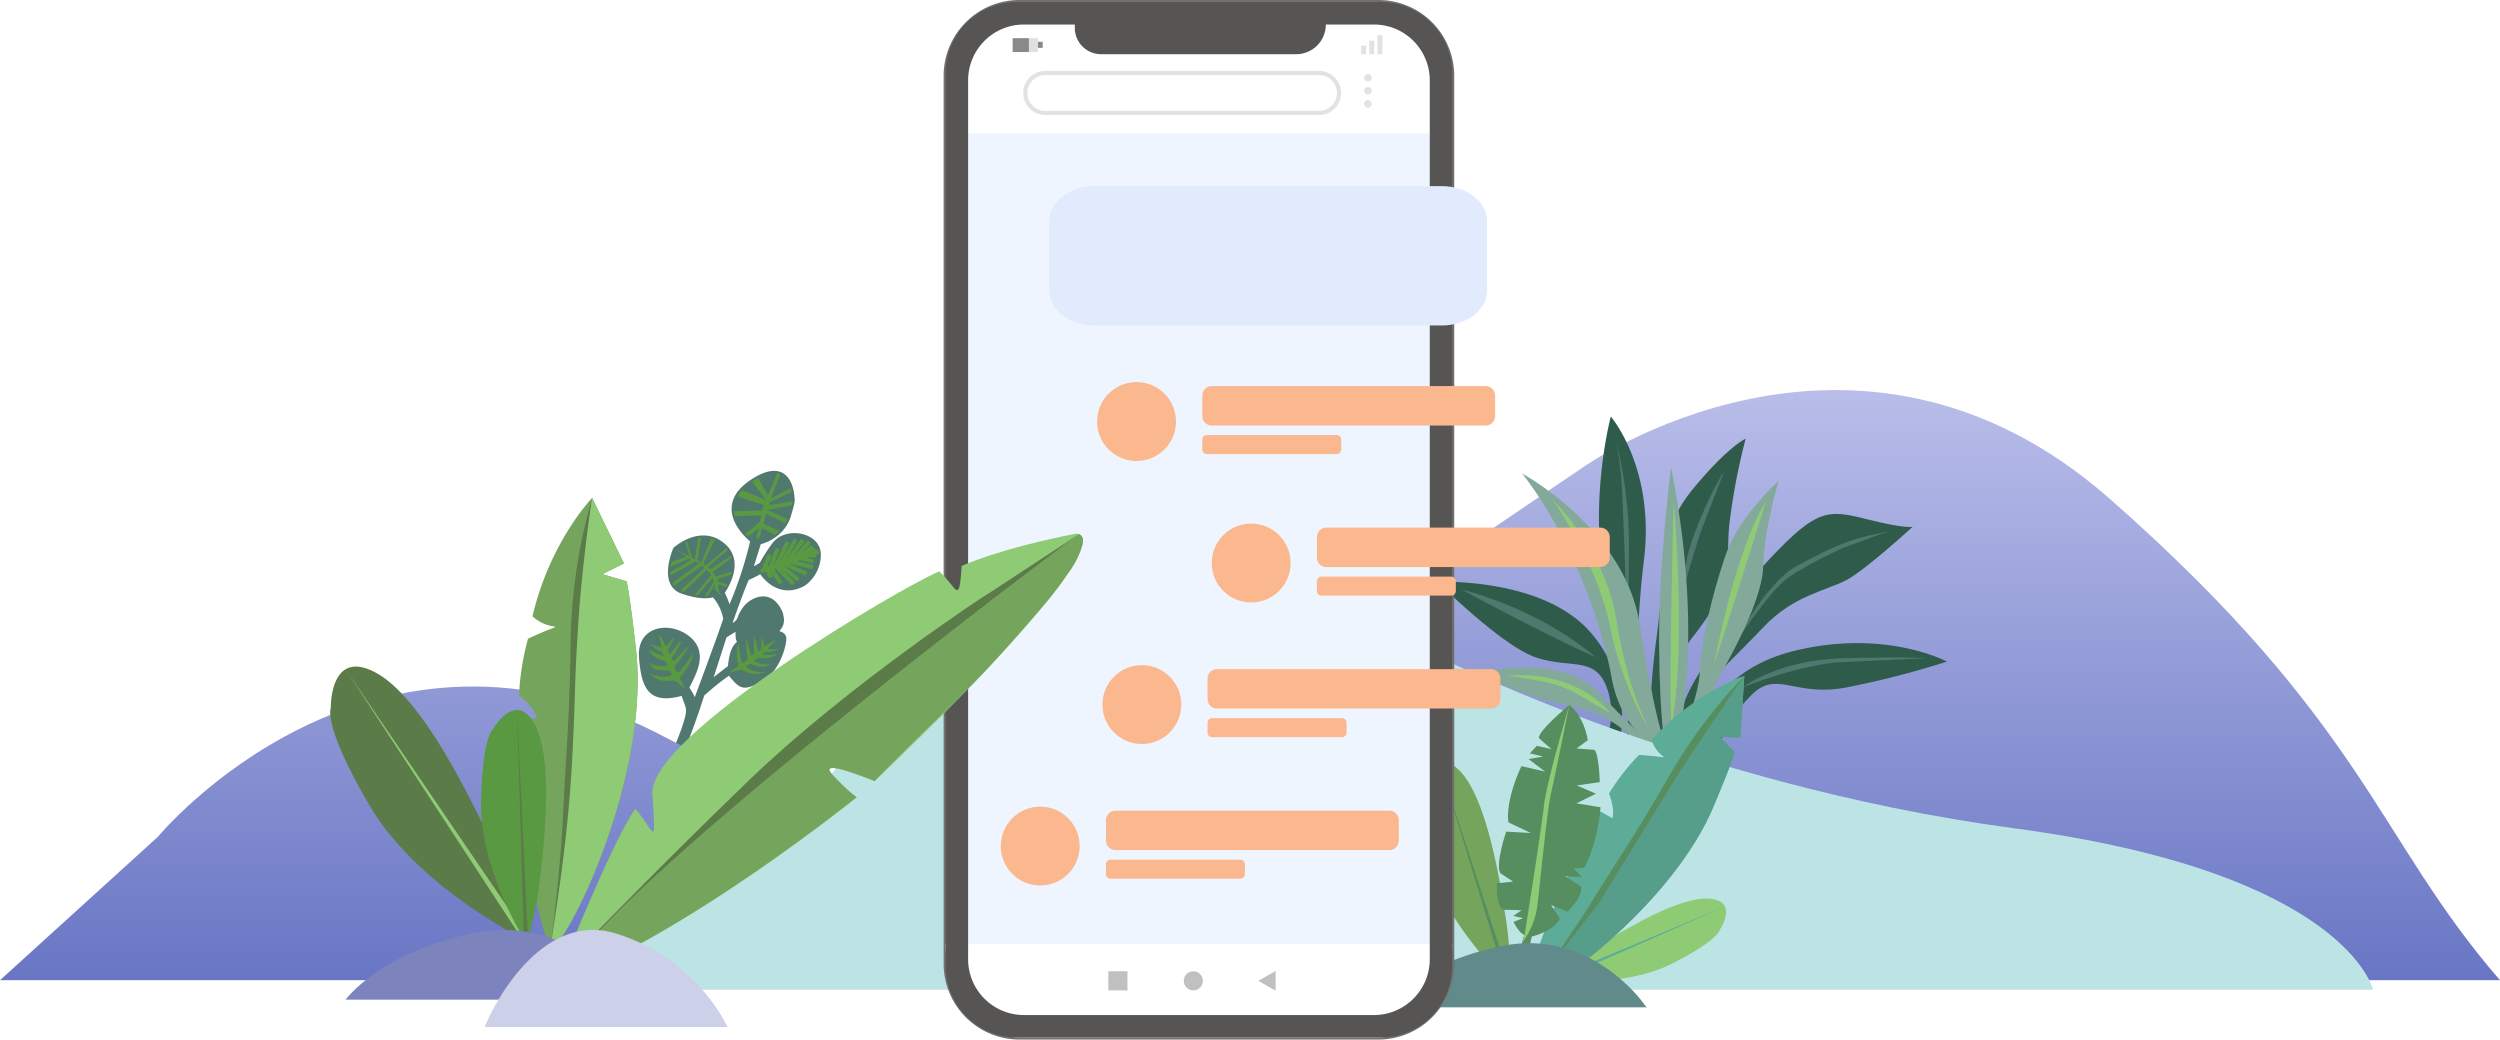 <svg xmlns="http://www.w3.org/2000/svg" xmlns:xlink="http://www.w3.org/1999/xlink" width="603.437" height="250.919" viewBox="0 0 603.437 250.919"><defs><style>.a,.f{fill:#4f786e;}.a{stroke:#50786e;}.a,.c{stroke-miterlimit:10;}.b{fill:#599941;}.c{fill:none;stroke:#599941;}.d{fill:url(#a);}.e{fill:#2f5b4b;}.g{fill:#82a99a;}.h{fill:#8fca75;}.i{fill:#bce4e5;}.j,.t{fill:#e2e2e2;}.j{stroke:#cfcfce;}.j,.u{stroke-linejoin:round;}.k{fill:#75a55d;}.l{fill:#568e60;}.m{fill:#5dac97;}.n{fill:#579e8a;}.o{fill:#618b8b;}.p{fill:#eef5ff;stroke:#707070;}.q,.u{fill:#fff;}.r{fill:#e0e0e0;}.s{fill:#8b8987;}.u{stroke:#e2e2e2;}.v{fill:silver;}.w{fill:#565554;}.x{fill:#fbb78e;}.y{fill:#e2eafd;}.z{fill:#5b7c48;}.aa{fill:#7d84bd;}.ab{fill:#ccd1e9;}.ac{filter:url(#z);}.ad{filter:url(#x);}.ae{filter:url(#v);}.af{filter:url(#t);}.ag{filter:url(#r);}.ah{filter:url(#p);}.ai{filter:url(#n);}.aj{filter:url(#l);}.ak{filter:url(#j);}.al{filter:url(#h);}.am{filter:url(#f);}.an{filter:url(#d);}.ao{filter:url(#b);}</style><linearGradient id="a" x1="0.5" x2="0.5" y2="1" gradientUnits="objectBoundingBox"><stop offset="0" stop-color="#c8cbf0"/><stop offset="1" stop-color="#6976c4"/></linearGradient><filter id="b" x="237.065" y="190.205" width="28.036" height="28.036" filterUnits="userSpaceOnUse"><feOffset dy="2" input="SourceAlpha"/><feGaussianBlur stdDeviation="1.5" result="c"/><feFlood flood-color="#19227a" flood-opacity="0.157"/><feComposite operator="in" in2="c"/><feComposite in="SourceGraphic"/></filter><filter id="d" x="262.444" y="191.171" width="79.682" height="18.518" filterUnits="userSpaceOnUse"><feOffset dy="2" input="SourceAlpha"/><feGaussianBlur stdDeviation="1.5" result="e"/><feFlood flood-color="#19227a" flood-opacity="0.157"/><feComposite operator="in" in2="e"/><feComposite in="SourceGraphic"/></filter><filter id="f" x="262.445" y="203.005" width="42.54" height="13.577" filterUnits="userSpaceOnUse"><feOffset dy="2" input="SourceAlpha"/><feGaussianBlur stdDeviation="1.5" result="g"/><feFlood flood-color="#19227a" flood-opacity="0.157"/><feComposite operator="in" in2="g"/><feComposite in="SourceGraphic"/></filter><filter id="h" x="261.599" y="156.047" width="28.036" height="28.036" filterUnits="userSpaceOnUse"><feOffset dy="2" input="SourceAlpha"/><feGaussianBlur stdDeviation="1.5" result="i"/><feFlood flood-color="#19227a" flood-opacity="0.157"/><feComposite operator="in" in2="i"/><feComposite in="SourceGraphic"/></filter><filter id="j" x="286.978" y="157.004" width="79.681" height="18.517" filterUnits="userSpaceOnUse"><feOffset dy="2" input="SourceAlpha"/><feGaussianBlur stdDeviation="1.5" result="k"/><feFlood flood-color="#19227a" flood-opacity="0.157"/><feComposite operator="in" in2="k"/><feComposite in="SourceGraphic"/></filter><filter id="l" x="286.978" y="168.843" width="42.54" height="13.577" filterUnits="userSpaceOnUse"><feOffset dy="2" input="SourceAlpha"/><feGaussianBlur stdDeviation="1.5" result="m"/><feFlood flood-color="#19227a" flood-opacity="0.157"/><feComposite operator="in" in2="m"/><feComposite in="SourceGraphic"/></filter><filter id="n" x="260.316" y="87.725" width="28.036" height="28.036" filterUnits="userSpaceOnUse"><feOffset dy="2" input="SourceAlpha"/><feGaussianBlur stdDeviation="1.5" result="o"/><feFlood flood-color="#19227a" flood-opacity="0.157"/><feComposite operator="in" in2="o"/><feComposite in="SourceGraphic"/></filter><filter id="p" x="285.698" y="88.689" width="79.682" height="18.518" filterUnits="userSpaceOnUse"><feOffset dy="2" input="SourceAlpha"/><feGaussianBlur stdDeviation="1.5" result="q"/><feFlood flood-color="#19227a" flood-opacity="0.157"/><feComposite operator="in" in2="q"/><feComposite in="SourceGraphic"/></filter><filter id="r" x="285.7" y="100.519" width="42.54" height="13.579" filterUnits="userSpaceOnUse"><feOffset dy="2" input="SourceAlpha"/><feGaussianBlur stdDeviation="1.5" result="s"/><feFlood flood-color="#19227a" flood-opacity="0.157"/><feComposite operator="in" in2="s"/><feComposite in="SourceGraphic"/></filter><filter id="t" x="287.987" y="121.884" width="28.036" height="28.036" filterUnits="userSpaceOnUse"><feOffset dy="2" input="SourceAlpha"/><feGaussianBlur stdDeviation="1.5" result="u"/><feFlood flood-color="#19227a" flood-opacity="0.157"/><feComposite operator="in" in2="u"/><feComposite in="SourceGraphic"/></filter><filter id="v" x="313.364" y="122.853" width="79.681" height="18.518" filterUnits="userSpaceOnUse"><feOffset dy="2" input="SourceAlpha"/><feGaussianBlur stdDeviation="1.5" result="w"/><feFlood flood-color="#19227a" flood-opacity="0.157"/><feComposite operator="in" in2="w"/><feComposite in="SourceGraphic"/></filter><filter id="x" x="313.367" y="134.686" width="42.54" height="13.577" filterUnits="userSpaceOnUse"><feOffset dy="2" input="SourceAlpha"/><feGaussianBlur stdDeviation="1.5" result="y"/><feFlood flood-color="#19227a" flood-opacity="0.157"/><feComposite operator="in" in2="y"/><feComposite in="SourceGraphic"/></filter><filter id="z" x="248.767" y="40.424" width="114.691" height="42.64" filterUnits="userSpaceOnUse"><feOffset dy="2" input="SourceAlpha"/><feGaussianBlur stdDeviation="1.5" result="aa"/><feFlood flood-color="#19227a" flood-opacity="0.157"/><feComposite operator="in" in2="aa"/><feComposite in="SourceGraphic"/></filter></defs><g transform="translate(0 0.5)"><g transform="translate(150.996 113.654)"><path class="a" d="M302.687,200.806s.219-11.392-9.8-4.774.1,14.268.1,14.268a95.328,95.328,0,0,1-5.633,16.863,17.208,17.208,0,0,0-1.625-4.273c2.055-3.02,4.593-8.687-.64-12.129s-10.762,1.595-10.762,1.595-3.668,8.361,1.656,10.244,7.633.816,7.633.816a11.35,11.35,0,0,1,2.825,5.819c-1.416,4.38-7.515,20.661-7.515,20.661s.211-1.412-1.748-4.048c1.842-3.723,4.678-8.506.266-12.046s-11.919-2.51-11.338,4.719,2.14,10.993,10.114,8.642c1.143,3.771,1.986,3.18.186,8.483s-11.638,27.985-14.043,30.983a6.168,6.168,0,0,0,1.777.988s4.8-10.388,9.571-21.2a177.8,177.8,0,0,0,7.194-18.981,62.182,62.182,0,0,1,6.483-5.194c2.9,3.43,3.15,3.933,7.515,1.706s6.039-9.168,5.73-10.3c-.247-.91-1.394-1.021-2.2-1.234a8.209,8.209,0,0,0-5.374.844c-.562.257-1.151.622-1.58.825-2.152,1.008-3.439,1.461-3.932,6.783-1.611,1.2-4.9,3.826-4.9,3.826l3.652-11.344,3.186-1.986s-.485,4.034.874,3.206a19.785,19.785,0,0,1,4.615-2.037,7.626,7.626,0,0,1,3.461-.115c2.482-1.957,1.443-3.749,1.486-4.281,0,0-1.706-5.613-6.54-3.309a6.372,6.372,0,0,0-2.66,2.456c-.978,1.611-.671,1.7-1.259,2.5a3.879,3.879,0,0,1-2.108,1.271s3.021-8.729,4.369-11.63c2.908-1.29,3.267-1.721,3.267-1.721s3.881,6.633,10.376,3.057a8.727,8.727,0,0,0,3.629-7.124c-.011-4.805-7.846-6.359-10.808-2.388A38.707,38.707,0,0,0,295.155,216a27.759,27.759,0,0,1-2.65,1.5l2.093-6.742s5.968-1.187,7.372-7.185A22.478,22.478,0,0,0,302.687,200.806Z" transform="translate(-262.363 -193.965)"/><path class="b" d="M318.994,194.311l-2.36,5.928,4.876-2.578.22.929-5.345,2.514-.2.708,5.77-.955-.211.986-5.875,1.072,4.834,2.348-.471.932L315.6,203.86l-.7,2.44,3.881,1.778-1.1.948-3.071-1.7-.723,2.519-.753-.138.679-2.36-2.693,1.992-.6-.621,3.472-2.83.452-1.574-6.478.071-.212-1.164,6.835-.124.383-1.332-6.394-2.145,1.136-1.512,5.864,2.522-3.423-4.541,1.479-.887,2.36,4.259,2.255-5.374Z" transform="translate(-281.628 -194.015)"/><path class="b" d="M282.248,223.87l3.465,1.774-1-3.421.452-.22L286.284,226l.723.38.806-5.206.713-.081-.877,5.4.929.627,2.342-5.8.924.324-2.739,5.571.531.633,4.95-4.23.378.469-4.843,4.139.553.557,5.042-3.311.166.507-4.564,3.459.779,1.013,3.847-1.2-.225.785-3.291,1.055.207.659,2.213.6-.345.66-1.834-.68-.087.854.851,2.144-1.615-1.828.015-1.157-1.706,2.852-.665.023,2.129-3.417-.305-1.009-3.645,4.279-.678-.124,4-4.834a2.868,2.868,0,0,0-1.209-1.173c-.508.528-5.459,5.295-5.459,5.295l-.817-.308,5.835-5.525-.576-.6-6.768,4.935-.419-.682,6.521-4.707-.889-.494-6.121,3.414-.046-.811,5.168-2.988-.535-.345-4.554,1.994.25-1.124,3.64-1.324Z" transform="translate(-270.282 -205.479)"/><path class="b" d="M280.662,274.823a8.639,8.639,0,0,0-1.162-2.573c.9-1.077,3.108-3.9,3.36-5.909-1.6,2.067-3.431,4.809-4.055,4.6a5.994,5.994,0,0,1-.458-1.512,23.414,23.414,0,0,0,3.361-4.978c-.576.454-3.256,3.579-3.728,3.766l-.414-.734a25.219,25.219,0,0,0,2.51-4.294c-.765.388-3,3.427-3,3.427l-.4-1.1s1-1.682,1.641-3.024c-.7.276-1.891,2.187-2.174,2.088A8.231,8.231,0,0,0,274.5,261.8c.026,1.155.566,1.393.627,3.1a24.52,24.52,0,0,1-2.629-.885,5.311,5.311,0,0,0,2.66,1.915l.576,1.005A12.941,12.941,0,0,1,272.5,265.6c-1.209-.811.978,2.463,3.41,2.41a8.148,8.148,0,0,0,.73,1.236,6.058,6.058,0,0,1-4.614-.748c1.266,1.287.7,2.072,5.057,1.95a10.879,10.879,0,0,0,.622,1.045s-2.215,1.35-5.659-.475c2.674,2.072,2.5,2.053,6.365,1.846C279.8,274.011,280.662,274.823,280.662,274.823Z" transform="translate(-266.463 -222.76)"/><path class="b" d="M305.839,271.49a9.843,9.843,0,0,1,2.194-1.594c-.23-1.093-.7-3.905.058-5.5.333,2.056.526,4.69,1.141,4.723a6.478,6.478,0,0,0,1.1-1.006,15.536,15.536,0,0,1-.387-4.8c.258.518.971,3.7,1.27,3.99l.691-.429a17.239,17.239,0,0,1-.013-4.018c.445.527.837,3.511.837,3.511l.855-.71s-.016-1.577.1-2.791c.448.423.513,2.233.794,2.245a9.644,9.644,0,0,1,2.687-1.611c-.576.866-1.135.884-2,2.154,0,0,2.036.189,2.594.133a6.186,6.186,0,0,1-3.114.638l-.956.586a14.189,14.189,0,0,0,3.317-.024c1.386-.246-1.99,1.565-3.971.783a9.664,9.664,0,0,1-1.2.714,5.686,5.686,0,0,0,4.168.841c-1.662.589-1.569,1.354-5.109-.067-.6.39-1.014.6-1.014.6s1.181,1.7,4.9,1.368c-3.2.753-3.047.792-6.139-.545C306.943,271.14,305.839,271.49,305.839,271.49Z" transform="translate(-280.817 -223.209)"/><g transform="translate(32.62 16.068)"><line class="c" x1="13.942" y2="4.784" transform="translate(0 2.889)"/><line class="c" x1="1.477" y2="3.769" transform="translate(0.706 3.662)"/><line class="c" x1="1.59" y2="4.4" transform="translate(2.476 2.174)"/><path class="c" d="M331.269,221.884c-.089.077-3.416,5.713-3.416,5.713" transform="translate(-322.782 -221.884)"/><line class="c" x1="3.986" y2="5.397" transform="translate(6.187 0.153)"/><line class="c" x1="3.987" y2="4.433" transform="translate(7.726 0.589)"/><path class="c" d="M338.488,224.9l-3.182,2.726,3.382.822" transform="translate(-325.945 -223.164)"/><path class="c" d="M340.979,227.408l-1.927-.166,1.573-1.5" transform="translate(-327.535 -223.52)"/><line class="c" x1="5.655" y1="1.446" transform="translate(6.971 5.281)"/><line class="c" x1="5.537" y1="2.472" transform="translate(5.49 5.789)"/><line class="c" x1="4.541" y1="3.626" transform="translate(4.545 6.113)"/><path class="c" d="M329.677,233.119l-4.193-4.365,2.82-5.765" transform="translate(-321.776 -222.353)"/><line class="c" x2="2.502" y2="3.708" transform="translate(2.397 6.85)"/><line class="c" x2="0.96" y2="2.011" transform="translate(1.539 7.146)"/></g></g><path class="d" d="M0,301.653,38.15,267S89.466,204.844,161.2,243.346s159.054-23.654,159.054-23.654l61.795-41.806s65.556-46.758,127.347,7.7,64.215,81.688,94.041,116.068Z" transform="translate(0 -65.559)"/><g transform="translate(347.006 100.041)"><path class="e" d="M693.639,254.06c-.22-.551-2.864-4.075,0-25.775s.992-27.1,9.253-37.011S715.229,179.6,715.229,179.6a154,154,0,0,0-3.966,20.929c-.882,9.361,1.617,13.674-8.591,26.657a30.79,30.79,0,0,0-5.728,26.877Z" transform="translate(-640.877 -174.255)"/><path class="e" d="M704.283,267.457s-3.738-6.775,7-21.48,3.47-12.226,14.705-24.123,13.879-11.814,23.3-9.418,11.07,1.817,11.07,1.817-11.466,10.515-16.027,12.888c-5.1,2.651-12.723,3.683-19.993,11.342s-10.9,10.55-13.714,14.763-3.842,14.21-3.842,14.21Z" transform="translate(-645.689 -187.652)"/><path class="e" d="M673.461,170.312s10.905,12.64,7.931,35.194a215.74,215.74,0,0,0-.661,44.611h-3.8s2.974-11.4-3.47-33.541S673.461,170.312,673.461,170.312Z" transform="translate(-631.658 -170.312)"/><path class="e" d="M712.222,289.628s1.513-17.184,23.42-22.471,36.613,2.644,36.613,2.644a214.34,214.34,0,0,1-24.453,6.278c-12.144,2.231-16.44-4.048-22.306,1.4a32.608,32.608,0,0,0-8.1,12.144Z" transform="translate(-649.326 -210.649)"/><path class="e" d="M602.938,239.627s24.773-1.115,36.515,11.755a30.832,30.832,0,0,1,7.1,28.147l-3.14-.826s3.057-7.021.165-14.043-8.592-4.048-16.853-6.775S602.938,239.627,602.938,239.627Z" transform="translate(-602.938 -199.724)"/><path class="f" d="M711.957,193.59c-2.2,2.974-7.27,13.935-8.7,19.938-1.167,4.892-4.6,20.689-5.833,26.364-.28,1.288-.445,2.055-.445,2.055l6.388-24.178s2.258-7.821,3.415-10.85S711.957,193.59,711.957,193.59Z" transform="translate(-642.855 -180.193)"/><path class="f" d="M726.26,246.617s7.821-15.752,15.861-20.048,12.888-6.554,19.5-7.712l2.974-.771-11.676,4.3s-8.38,3.823-13.108,7.16S726.26,246.617,726.26,246.617Z" transform="translate(-655.285 -190.591)"/><path class="f" d="M730.853,278.6s8.372-6.664,24.454-7.05,19.717,0,19.717,0l-20.929.99S745.694,272.814,730.853,278.6Z" transform="translate(-657.235 -213.213)"/><path class="f" d="M677.837,180.958a103.424,103.424,0,0,1,3.084,24.564c-.11,12.723,0,26.547,0,26.547l-.884-18.615s-.416-13.769-.787-20.819a76.584,76.584,0,0,0-1.416-11.676Z" transform="translate(-634.731 -174.831)"/><path class="f" d="M612.954,242.874s17.845,4.064,32.5,16.406C632.341,253.394,612.954,242.874,612.954,242.874Z" transform="translate(-607.19 -201.113)"/></g><g transform="translate(357.069 112.268)"><path class="g" d="M703.489,260.747s5.025-9.952,5.468-17.663,2.685-17.445,5.989-27.359,13-18.425,13-18.425-3.525,11.453-3.745,20.709-10.573,26.436-10.573,26.436l-7.931,16.3Z" transform="translate(-655.683 -193.995)"/><path class="g" d="M698.689,191.557s-3.084,24.674-2.864,43.62,1.426,23.132,1.426,23.132h2.98S707.06,233.17,698.689,191.557Z" transform="translate(-652.425 -191.557)"/><path class="g" d="M638.415,194.236s24.784,13.329,28.419,36.571,6.053,28.64,6.053,28.64h-3.629s-7.27-4.627-9.253-15.862S651.192,210.649,638.415,194.236Z" transform="translate(-628.061 -192.694)"/><path class="g" d="M620.424,276.986s19.068-5.512,29.08,4.846,12.116,12.117,12.116,12.117h-3.084s-4.957-7.083-16.523-9.215A79.463,79.463,0,0,1,620.424,276.986Z" transform="translate(-620.424 -227.198)"/><path class="h" d="M731.357,206.06s-6.5,8.537-12.557,39.434C721.774,236.682,731.357,206.06,731.357,206.06Z" transform="translate(-662.182 -197.713)"/><path class="h" d="M701.39,205.1s3.209,36.02-.536,54.746C700.193,248.61,701.39,205.1,701.39,205.1Z" transform="translate(-654.48 -197.306)"/><path class="h" d="M651.047,205.1s12.888,12.259,15.531,29.357,8.041,26.436,8.041,26.436-6.485-9.568-9.694-25.28S651.047,205.1,651.047,205.1Z" transform="translate(-633.423 -197.306)"/><path class="h" d="M632.1,278.945s15.2-2.231,25.115,9.088C646.8,282.581,648.209,280.928,632.1,278.945Z" transform="translate(-625.38 -228.576)"/></g><path class="i" d="M213.525,339.439s36.652-1.624,81.271-56.276c0,0,47.538-56.276,139.17-25.974,0,0,62.68,32.587,142.888,43.29s86.582,38.963,86.582,38.963Z" transform="translate(-90.636 -101.043)"/><path class="j" d="M504.349,99.493H458.205a2.831,2.831,0,0,1-2.831-2.831V92.927a2.831,2.831,0,0,1,2.831-2.832h46.144a2.831,2.831,0,0,1,2.831,2.831v3.733a2.831,2.831,0,0,1-2.828,2.834Z" transform="translate(-193.295 -36.221)"/><g transform="translate(333.971 162.645)"><g transform="translate(8.498 20.659)"><path class="k" d="M616.13,367.989c-.094-.23-14.749-13.606-18.7-29.162s-1.765-18.018-1.765-18.018,2.727-10.3,9.324-3.5,9.752,27.066,11.05,35.471a79.651,79.651,0,0,1,.974,14.658Z" transform="translate(-595.055 -314.987)"/><path class="l" d="M603.563,315.174l16.178,52.891.879-.551Z" transform="translate(-598.666 -315.066)"/></g><g transform="translate(41.846 53.75)"><path class="h" d="M653.124,392.2c.187-.062,15.92,1.82,27.387-3.9s11.814-8.331,11.814-8.331,4.8-7.021-2.748-7.462-21.451,8.222-27.209,11.822A63.622,63.622,0,0,0,653,391.379Z" transform="translate(-653 -372.484)"/><path class="m" d="M693.542,375.792,653.124,393.6l-.124-.818Z" transform="translate(-653 -373.888)"/></g><g transform="translate(34.566)"><path class="m" d="M692.847,279.09s-11.788,3.7-22.378,15.482c1.745,5.416,6.975,4.2-3.038,3.6a53.148,53.148,0,0,0-7.246,9.3s1.472,3.676.821,5.96l-3.16-1.761s-16.77,32.361-17.5,44.445c1.762,2.039,34.975-20.641,45.318-46.1,4.38-10.475,4.9-12.514,4.9-12.514l-3.546-3.667,4.871.173Z" transform="translate(-640.35 -279.09)"/><g transform="translate(0.128)"><path class="n" d="M640.572,356.191c1.762,2.039,34.847-20.715,45.191-46.174,4.38-10.475,4.9-12.514,4.9-12.514l-3.546-3.667,4.871.173.958-14.919c-13.928,20.435-27.481,41.156-41.408,61.591C647.962,345.921,644.39,351.108,640.572,356.191Z" transform="translate(-640.572 -279.09)"/></g><path class="l" d="M692.941,279.09A123.225,123.225,0,0,0,674.7,303.435c-8.674,15.013-11.607,18.858-18.2,29.556s-15.928,23.2-15.928,23.2L657.953,333.8s14.336-23.424,17.869-29.1C679.325,299.066,692.941,279.09,692.941,279.09Z" transform="translate(-640.444 -279.09)"/></g><g transform="translate(27.312 7.009)"><path class="l" d="M645.265,291.269s-7.465,6.139-7.372,8l3.05,2.678-3.517-.818-1.706,1.834,3.237.753-3.556.617,4.02,3.034-5.728-1.332s-3.869,7.894-3.155,13.572l5.438,2.577-5.959-.336s-2.676,7.843-1.415,10.039l3.073,2.027-3.9.4s-.364,5.295,1.477,6.381l4.489.125-2.024,1.367,2.366.55-2.311.906s1.476,2.968,2.687,3.118c-1.259,2.594-1.047,7.894-2.345,10.086l1.512,1.4,2.576-11.082s5.191-1.156,6.781-4.33l-2.129-3.252,3.964,1.578s3.862-3.63,3.248-6.069l-3.762-2.449,4.034.15-2.018-2.044,2.539-.2s3.145-5.241,3.924-14.575l-5.826-.961,4.737-2.311-4.654-2,5.568-.806s-.195-7.067-1.339-7.792l-4.254-.333,2.7-2S648.973,294.232,645.265,291.269Z" transform="translate(-627.745 -291.269)"/><path class="h" d="M649.757,291.269s-5.6,18.97-6.132,24.27-4.67,31.229-4.67,31.229l-.626,1.949a19.444,19.444,0,0,0,3.728-9.138c.64-5.368,2.317-22.838,3.266-26.919S649.757,291.269,649.757,291.269Z" transform="translate(-632.237 -291.269)"/></g><path class="o" d="M642.851,405.475S630.1,387.586,609,391.835s-28.713,14.83-28.713,14.83h63.475Z" transform="translate(-580.29 -326.67)"/></g><g transform="translate(228.267 0)"><path class="p" d="M501.068-3.514H414.434A17.81,17.81,0,0,0,396.624,14.3h0V228.6a17.81,17.81,0,0,0,17.809,17.81h86.635a17.81,17.81,0,0,0,17.81-17.809h0V14.3a17.81,17.81,0,0,0-17.808-17.81Z" transform="translate(-396.624 3.514)"/><path class="q" d="M517.459,19.367A13.482,13.482,0,0,0,503.977,5.885h-11.61a7.171,7.171,0,0,1-7.17,7.171H438.134A6.353,6.353,0,0,1,431.782,6.7V5.885H419.506a13.482,13.482,0,0,0-13.482,13.482V32.135H517.459Z" transform="translate(-400.614 -0.476)"/><g transform="translate(16.17 8.728)"><rect class="r" width="6.103" height="3.329"/><path class="s" d="M424.72,11.651h3.908V14.98H424.72Z" transform="translate(-424.72 -11.651)"/><rect class="s" width="1.144" height="1.477" transform="translate(6.103 0.853)"/></g><g transform="translate(100.289 7.979)"><rect class="t" width="1.184" height="4.619" transform="translate(3.927)"/><rect class="t" width="1.184" height="3.287" transform="translate(1.952 1.332)"/><rect class="t" width="1.184" height="2.094" transform="translate(0 2.524)"/></g><path class="u" d="M500.92,35.873H434.838a4.819,4.819,0,0,1-4.819-4.819h0a4.819,4.819,0,0,1,4.819-4.819H500.92a4.819,4.819,0,0,1,4.819,4.819h0A4.819,4.819,0,0,1,500.92,35.873Z" transform="translate(-410.799 -9.113)"/><g transform="translate(101.012 17.362)"><ellipse class="t" cx="0.911" cy="0.911" rx="0.911" ry="0.911"/><ellipse class="t" cx="0.911" cy="0.911" rx="0.911" ry="0.911" transform="translate(0 3.157)"/><ellipse class="t" cx="0.911" cy="0.911" rx="0.911" ry="0.911" transform="translate(0 6.315)"/></g><g transform="translate(0 227.398)"><path class="q" d="M396.624,391.6c0,12.435,7.974,22.516,17.81,22.516h86.634c9.836,0,17.81-10.081,17.81-22.516Z" transform="translate(-396.624 -391.6)"/><g transform="translate(39.259 6.45)"><rect class="v" width="4.619" height="4.619" transform="translate(0 0.091)"/><ellipse class="v" cx="2.309" cy="2.309" rx="2.309" ry="2.309" transform="translate(18.207 0.091)"/><path class="v" d="M531.927,405.207v2.4l-2.078-1.2-2.079-1.2,2.079-1.2,2.078-1.2Z" transform="translate(-491.551 -402.807)"/></g></g></g><path class="m" d="M640.316,413.057" transform="translate(-271.799 -173.31)"/><path class="m" d="M731.821,279.377" transform="translate(-310.64 -116.566)"/><path class="w" d="M501.722-3.514H413.786a17.158,17.158,0,0,0-17.158,17.159h0v215.6A17.157,17.157,0,0,0,413.786,246.4h87.94a17.158,17.158,0,0,0,17.151-17.158V13.645A17.158,17.158,0,0,0,501.72-3.514ZM513.47,227.51a13.483,13.483,0,0,1-13.481,13.482H415.518a13.482,13.482,0,0,1-13.482-13.482V15.378A13.483,13.483,0,0,1,415.517,1.9h12.277v.818a6.353,6.353,0,0,0,6.353,6.353h47.062a7.171,7.171,0,0,0,7.17-7.17h11.609A13.482,13.482,0,0,1,513.47,15.378V227.51Z" transform="translate(-168.359 3.514)"/><g transform="translate(241.565 42.424)"><g transform="translate(0 149.78)"><g class="ao" transform="matrix(1, 0, 0, 1, -241.56, -192.7)"><ellipse class="x" cx="9.518" cy="9.518" rx="9.518" ry="9.518" transform="translate(241.56 192.7)"/></g><g transform="translate(25.379 0.966)"><g class="an" transform="matrix(1, 0, 0, 1, -266.94, -193.67)"><path class="x" d="M532.221,341.646h-66.1a2.289,2.289,0,0,1-2.289-2.288h0v-4.94a2.289,2.289,0,0,1,2.288-2.289h66.1a2.289,2.289,0,0,1,2.289,2.289h0v4.94a2.289,2.289,0,0,1-2.289,2.289Z" transform="translate(-196.88 -138.46)"/></g></g><g transform="translate(25.381 12.8)"><g class="am" transform="matrix(1, 0, 0, 1, -266.95, -205.5)"><path class="x" d="M496.276,357.268H464.924a1.093,1.093,0,0,1-1.094-1.094v-2.39a1.093,1.093,0,0,1,1.094-1.093h31.353a1.093,1.093,0,0,1,1.094,1.093v2.39a1.093,1.093,0,0,1-1.094,1.094Z" transform="translate(-196.88 -147.19)"/></g></g></g><g transform="translate(24.535 115.623)"><g class="al" transform="matrix(1, 0, 0, 1, -266.1, -158.55)"><ellipse class="x" cx="9.518" cy="9.518" rx="9.518" ry="9.518" transform="translate(266.1 158.55)"/></g><g transform="translate(25.378 0.957)"><g class="ak" transform="matrix(1, 0, 0, 1, -291.48, -159.5)"><path class="x" d="M574.848,282.28h-66.1a2.29,2.29,0,0,1-2.289-2.289v-4.94a2.289,2.289,0,0,1,2.289-2.289h66.1a2.29,2.29,0,0,1,2.289,2.289v4.94A2.29,2.29,0,0,1,574.848,282.28Z" transform="translate(-214.98 -113.26)"/></g></g><g transform="translate(25.378 12.796)"><g class="aj" transform="matrix(1, 0, 0, 1, -291.48, -171.34)"><path class="x" d="M538.9,297.91H507.549a1.093,1.093,0,0,1-1.093-1.094v-2.39a1.093,1.093,0,0,1,1.093-1.093H538.9A1.094,1.094,0,0,1,540,294.427v2.39A1.093,1.093,0,0,1,538.9,297.91Z" transform="translate(-214.98 -121.99)"/></g></g></g><g transform="translate(23.251 47.301)"><g class="ai" transform="matrix(1, 0, 0, 1, -264.82, -90.22)"><path class="x" d="M469.648,152.387a9.518,9.518,0,1,1-9.518,9.518h0a9.518,9.518,0,0,1,9.518-9.518Z" transform="translate(-195.31 -62.16)"/></g><g transform="translate(25.382 0.964)"><g class="ah" transform="matrix(1, 0, 0, 1, -290.2, -91.19)"><path class="x" d="M572.627,163.58h-66.1a2.289,2.289,0,0,1-2.289-2.288v-4.94a2.289,2.289,0,0,1,2.288-2.289h66.105a2.29,2.29,0,0,1,2.289,2.289h0v4.94a2.29,2.29,0,0,1-2.289,2.289Z" transform="translate(-214.03 -62.87)"/></g></g><g transform="translate(25.384 12.794)"><g class="ag" transform="matrix(1, 0, 0, 1, -290.2, -103.02)"><path class="x" d="M536.681,179.2H505.329a1.093,1.093,0,0,1-1.094-1.093v-2.392a1.093,1.093,0,0,1,1.094-1.094h31.353a1.094,1.094,0,0,1,1.094,1.094v2.39a1.094,1.094,0,0,1-1.094,1.094Z" transform="translate(-214.04 -71.6)"/></g></g></g><g transform="translate(50.922 81.46)"><g class="af" transform="matrix(1, 0, 0, 1, -292.49, -124.38)"><ellipse class="x" cx="9.518" cy="9.518" rx="9.518" ry="9.518" transform="translate(292.49 124.38)"/></g><g transform="translate(25.377 0.969)"><g class="ae" transform="matrix(1, 0, 0, 1, -317.86, -125.35)"><path class="x" d="M620.7,222.94h-66.1a2.289,2.289,0,0,1-2.289-2.289v-4.94a2.289,2.289,0,0,1,2.289-2.289h66.1a2.29,2.29,0,0,1,2.289,2.289v4.94a2.289,2.289,0,0,1-2.289,2.289Z" transform="translate(-234.44 -88.07)"/></g></g><g transform="translate(25.379 12.802)"><g class="ad" transform="matrix(1, 0, 0, 1, -317.87, -137.19)"><path class="x" d="M584.753,238.561H553.4a1.094,1.094,0,0,1-1.094-1.094v-2.39a1.094,1.094,0,0,1,1.094-1.093h31.353a1.094,1.094,0,0,1,1.093,1.093v2.39a1.094,1.094,0,0,1-1.093,1.094Z" transform="translate(-234.44 -96.8)"/></g></g></g><g transform="translate(11.702 0)"><g class="ac" transform="matrix(1, 0, 0, 1, -253.27, -42.92)"><path class="y" d="M534.851,103.841H450.966c-6.022,0-10.9-3.787-10.9-8.46V78.66c0-4.671,4.882-8.46,10.9-8.46h83.884c6.022,0,10.9,3.787,10.9,8.46V95.38C545.754,100.054,540.872,103.841,534.851,103.841Z" transform="translate(-186.8 -27.28)"/></g></g></g><g transform="translate(79.705 119.696)"><g transform="translate(0 40.7)"><path class="z" d="M184.718,340.81c-.216-.27-25.266-12.6-36.679-32.026s-9.413-23.587-9.413-23.587-.325-14.931,11.253-8.331,23.75,32.675,28.781,43.5a111.3,111.3,0,0,1,7.033,19.368Z" transform="translate(-138.491 -275.181)"/><path class="h" d="M144.944,276.317l42.515,64.977.973-1.082Z" transform="translate(-141.23 -275.663)"/></g><g transform="translate(45.582)"><path class="k" d="M235.325,204.463s-10.171,10.5-14.388,28.564c4.977,4.547,9.738.325-1.082,5.41a60.922,60.922,0,0,0-2.164,13.633s3.679,2.921,4.328,5.626h-4.328s1.3,42.63,7.574,55.4c3.03,1.082,24.561-41.007,20.558-72.925-1.515-13.2-2.164-15.581-2.164-15.581l-5.843-1.731,5.194-2.6Z" transform="translate(-217.691 -204.463)"/><path class="z" d="M240.91,204.463a132.754,132.754,0,0,0-5.194,35.272c-.325,20.287-1.136,25.887-1.784,40.574s-3.084,32.784-3.084,32.784l5.031-32.784s2.442-32.134,1.708-39.925S240.91,204.463,240.91,204.463Z" transform="translate(-223.276 -204.463)"/><path class="h" d="M230.851,313.094c3.03,1.082,24.561-41.007,20.558-72.925-1.515-13.2-2.164-15.581-2.164-15.581l-5.843-1.731,5.194-2.6-7.684-15.8a396.385,396.385,0,0,0-4.086,44.948C236.116,273.2,235.274,284.745,230.851,313.094Z" transform="translate(-223.277 -204.463)"/></g><g transform="translate(36.395 51.185)"><path class="b" d="M212.08,348.689c-.031-.245-10.636-17.016-10.344-33.064s3.05-17.845,3.05-17.845,5.348-9.214,9.916-.915,2.264,28.68,1.3,37.129a79.648,79.648,0,0,1-2.928,14.4Z" transform="translate(-201.73 -293.4)"/><path class="z" d="M216.852,293.4l1.647,55.288.992-.3Z" transform="translate(-208.149 -293.4)"/></g><path class="aa" d="M212.946,401.174s-13.858-19.446-36.792-14.83-31.21,16.12-31.21,16.12h69Z" transform="translate(-141.23 -281.366)"/><g transform="translate(55.879 8.622)"><g transform="translate(0.029)"><path class="h" d="M235.633,324.187s12.551-31.378,17.745-38.3c4.761,5.41,4.977,10.387,4.112-3.679s60.266-49.987,69.247-53.666c4.328,3.9,4.761,8.439,5.41-1.3,0,0,8.331-4,27.482-7.79,0,0,16.013-2.056-48.472,59.725,0,0-14.282-5.951-10.171-1.515s5.843,5.41,5.843,5.41-40.249,32.46-71.192,44.361Z" transform="translate(-235.633 -219.444)"/><path class="z" d="M235.633,324.328s21.592-22.526,45.315-45.367c23.274-22.41,57.1-44.786,58.325-45.361l.4-.265,20.676-13.558-19.876,15.049s-33.392,25.715-56.439,45.921S235.633,324.328,235.633,324.328Z" transform="translate(-235.633 -219.585)"/></g><g transform="translate(0 0.098)"><path class="k" d="M360.382,219.615a1.575,1.575,0,0,1,.685.508c.651.725.244,2.086-.134,3.1a19.613,19.613,0,0,1-3.28,6.04c-3.138,4.852-7.278,9.252-11.122,13.7-14.462,16.748-18.814,19.149-35.426,36.244-4.983-1.957-10.379-3.835-10.877-2.9-.131.249.062.691.705,1.381,4.112,4.436,5.843,5.41,5.843,5.41s-40.249,32.46-71.192,44.361C245.093,305.37,360.382,219.615,360.382,219.615Z" transform="translate(-235.583 -219.615)"/></g></g><path class="ab" d="M204.023,407.272s11.793-27.083,31.309-20.653a45.581,45.581,0,0,1,26.557,22.448H203.177Z" transform="translate(-165.949 -281.365)"/></g></g></svg>